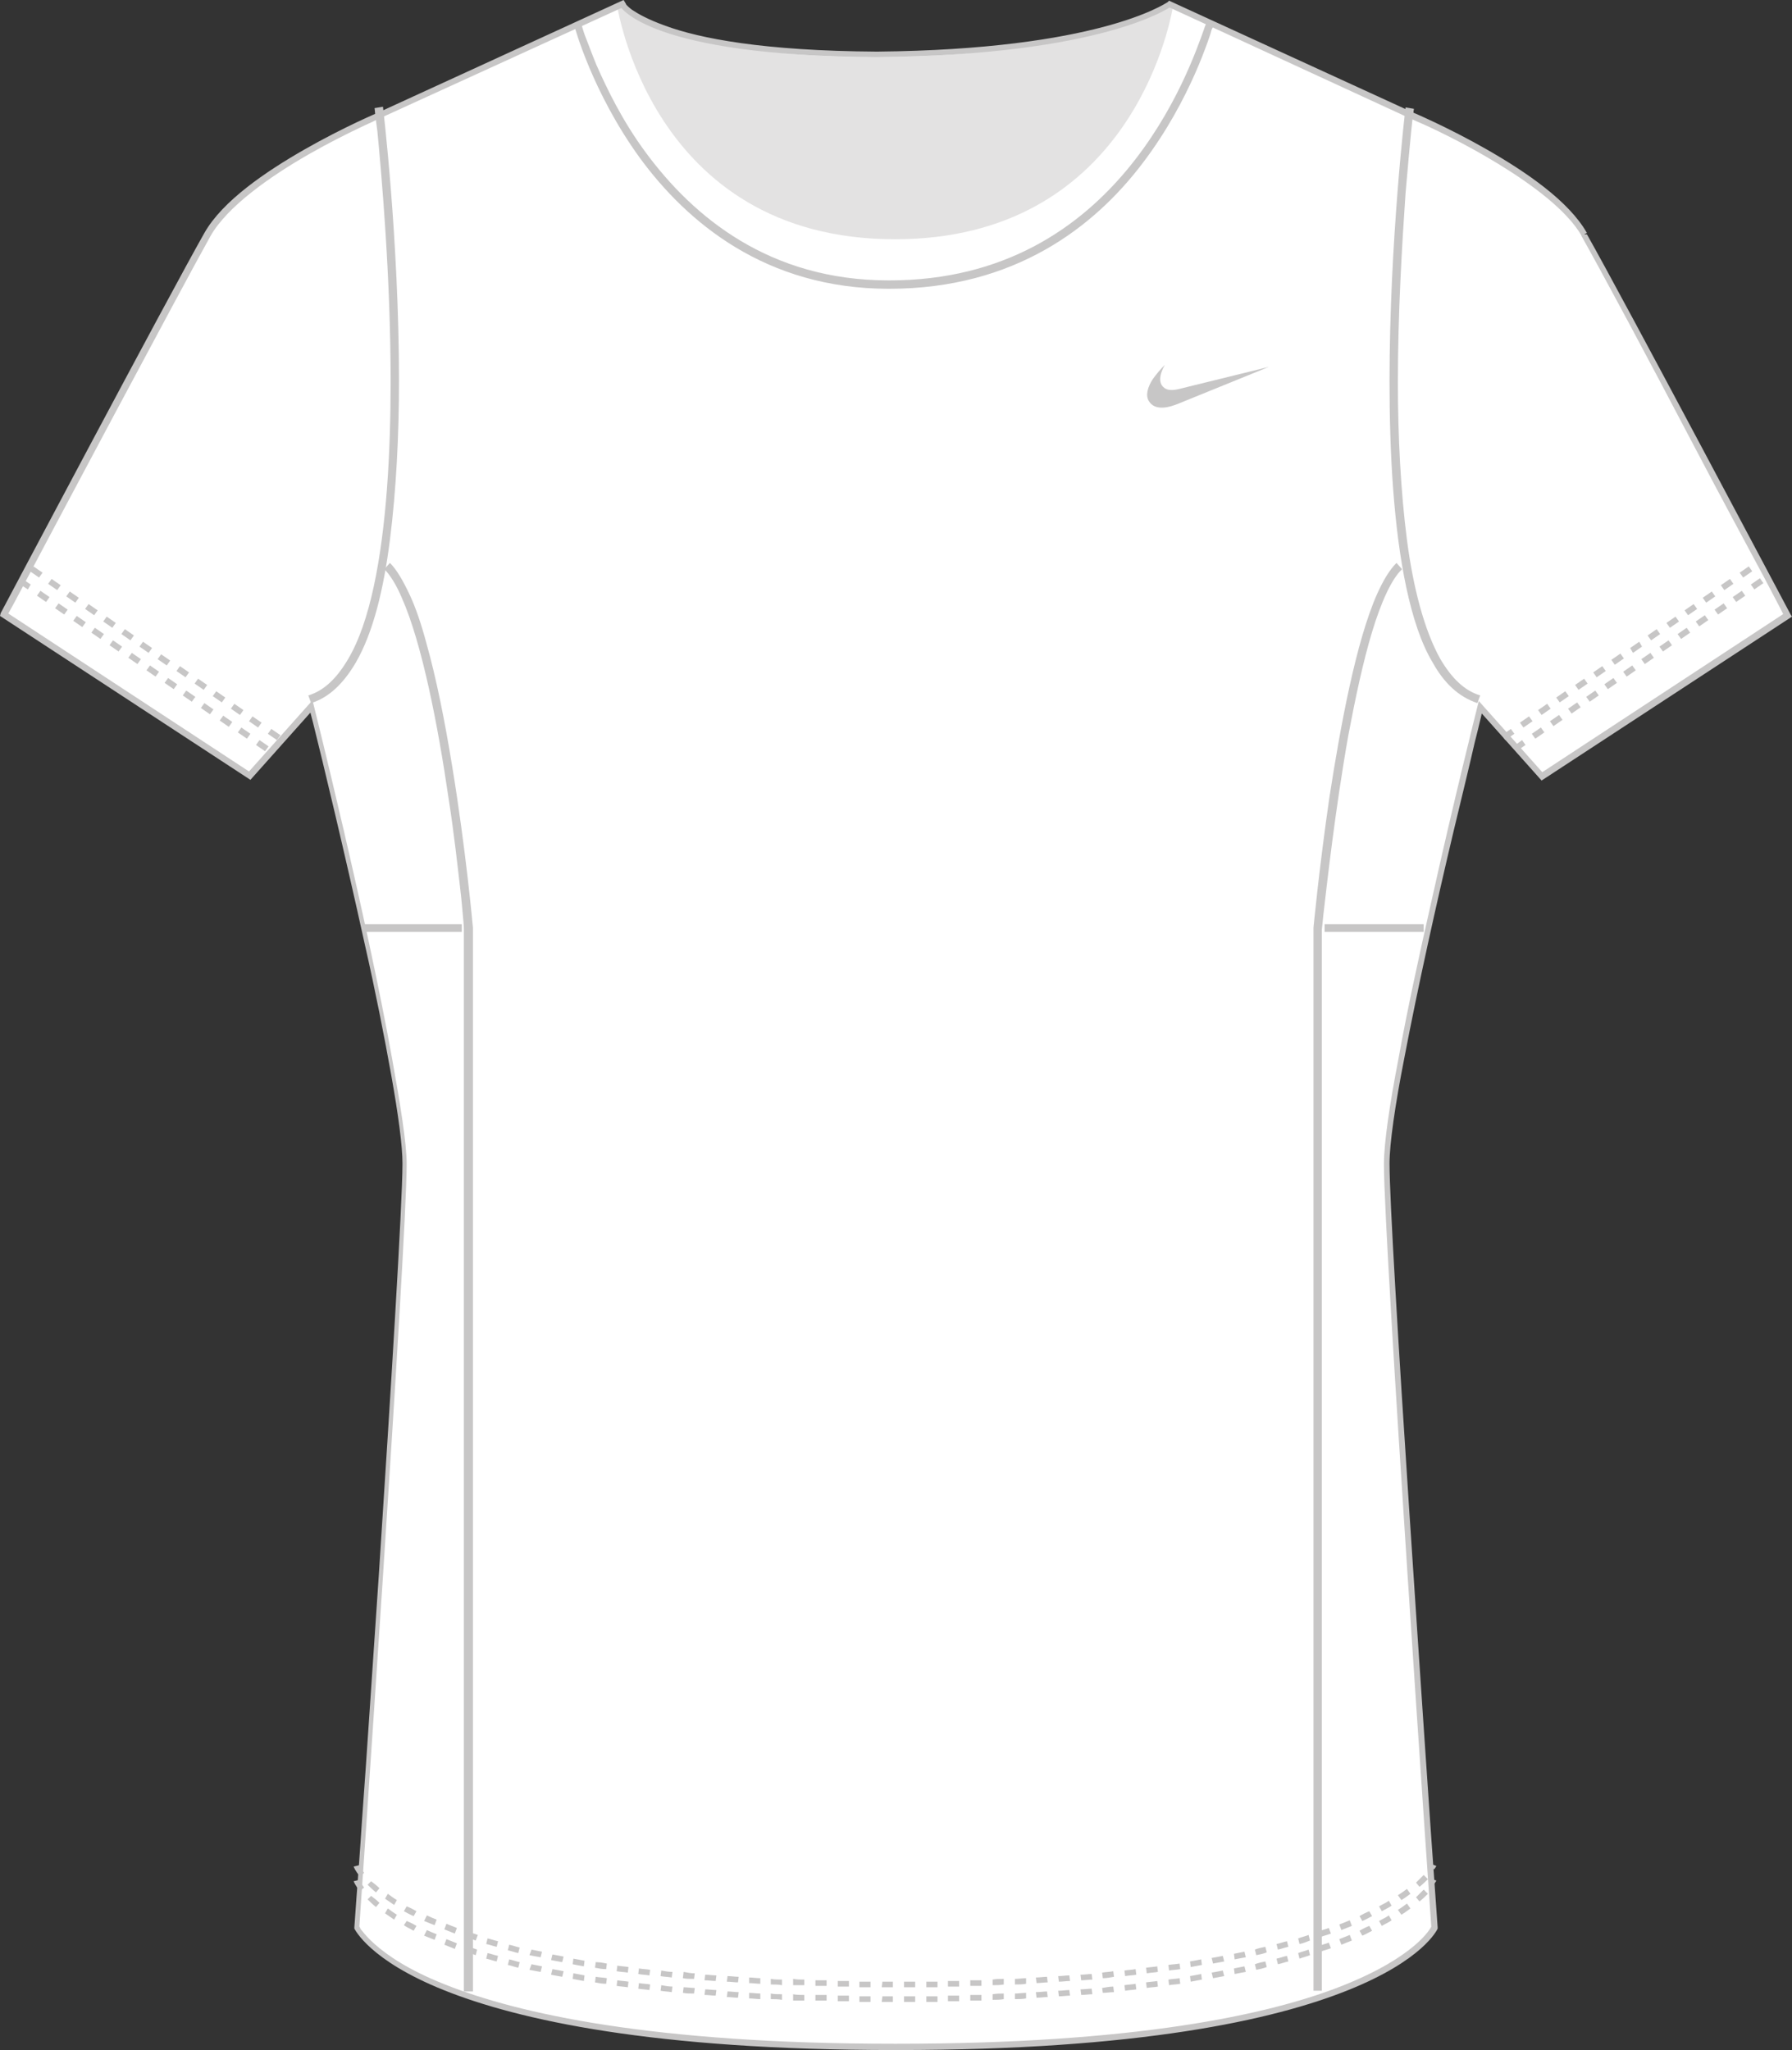 <?xml version="1.0" encoding="utf-8"?>
<svg version="1.1" id="Layer_1" xmlns="http://www.w3.org/2000/svg" xmlns:xlink="http://www.w3.org/1999/xlink" x="0px" y="0px"
	 viewBox="0 0 256.9 293.9" style="enable-background:new 0 0 256.9 293.9;" xml:space="preserve">

<rect x="0" y="0" width="256.9" height="293.9" fill="#333333" stroke="none"/>

<style type="text/css">
	.shirt-colour{fill-rule:evenodd;clip-rule:evenodd;fill:#FFFFFF;}
	.shirt-outlines{fill:#C7C6C6;}
  .shirt-shadow{fill:#C7C6C6;fill-opacity:0.502;}
</style>

<path id="shirt" class="shirt-colour" d="M227.1,33.6c-5-8.8-24.8-17.1-24.8-17.1l-34.7-16c0,0-9.3,6.9-42,7.2C93,7.4,89.2,0.6,89.2,0.6
	l-34.7,16c0,0-19.8,8.3-24.8,17.1c-5,8.8-29.2,54.5-29.2,54.5l35.2,23.1l8.8-9.9c0,0,13.5,53.9,13.5,65.5s-6.9,109.6-6.9,109.6
	s7.7,17.1,77.1,17.1h0.3c69.4,0,77.1-17.1,77.1-17.1s-6.9-98-6.9-109.6s13.5-65.5,13.5-65.5l8.8,9.9l35.2-23.1
	C256.3,88.1,232.1,42.4,227.1,33.6L227.1,33.6z"/>

<g>
	<path class="shirt-shadow" d="M128.3,34.3c-35.2,0-39.9-33.9-39.9-33.9s6.9,7.8,36.9,7.8c27.1,0,40.3-6.4,42.6-7.6l0.3,0.1
		C167.6,4.4,161.4,34.3,128.3,34.3z"/>
	<path class="shirt-outlines" d="M227.1,33.6l0.4-0.2c-2.6-4.6-8.8-8.8-14.4-12c-5.6-3.2-10.6-5.3-10.6-5.3l-0.2,0.4l0.2-0.4L167.6,0.1
		l-0.2,0.2l0,0c-0.5,0.3-10.1,6.8-41.7,7.1l0,0.4l0-0.4c-16.3-0.1-25.4-1.9-30.3-3.7c-2.5-0.9-3.9-1.7-4.8-2.3
		c-0.4-0.3-0.7-0.6-0.8-0.7l-0.1-0.2l0,0l0,0l0,0l0,0l0,0l0,0L89.4,0L54.3,16.1l0.2,0.4l-0.2-0.4c0,0-5,2.1-10.6,5.3
		c-5.6,3.2-11.8,7.4-14.4,12c-5,8.8-29.2,54.5-29.2,54.5L0,88.3l35.9,23.5l9.1-10.2l-0.3-0.3l-0.4,0.1c0,0,0.2,0.8,0.6,2.3
		c1.3,5.2,4.5,18.5,7.4,31.7c1.5,6.6,2.8,13.2,3.8,18.8c1,5.6,1.6,10.1,1.6,12.6c0,5.7-1.7,33.1-3.4,59.1c-0.9,13-1.7,25.6-2.4,35
		c-0.3,4.7-0.6,8.6-0.8,11.2c-0.2,2.7-0.3,4.2-0.3,4.2l0,0.1l0,0.1c0.1,0.1,2.1,4.5,12.8,8.8c10.7,4.3,30,8.6,64.7,8.6h0.3
		c34.7,0,54-4.3,64.7-8.6c10.7-4.3,12.7-8.6,12.8-8.8l0-0.1l0-0.1c0,0-0.1-1.5-0.3-4.2c-0.7-9.5-2.3-33.2-3.8-56
		c-1.5-22.7-2.8-44.3-2.8-49.3c0-2.8,0.8-8.4,2.1-15c1.9-10,4.7-22.6,7.1-32.7c1.2-5,2.3-9.5,3-12.6c0.8-3.1,1.2-5,1.2-5l-0.4-0.1
		l-0.3,0.3l9.1,10.2l35.9-23.5l-0.2-0.3c0,0-24.2-45.7-29.2-54.5L227.1,33.6l-0.4,0.2c2.5,4.4,9.8,18,16.4,30.6
		c3.3,6.3,6.5,12.2,8.9,16.7c1.2,2.2,2.1,4,2.8,5.3c0.7,1.3,1,2,1,2l0.4-0.2l-0.2-0.4l-34.9,22.9l-9.1-10.2l-0.2,0.8
		c0,0-3.4,13.5-6.7,28.4c-1.7,7.5-3.4,15.3-4.6,22c-1.3,6.7-2.1,12.2-2.1,15.2c0,5.8,1.7,33.2,3.4,59.1c1.7,25.9,3.4,50.4,3.4,50.4
		l0.4,0l-0.4-0.2h0c-0.1,0.2-2.2,4.3-12.8,8.5c-10.6,4.2-29.8,8.3-63.9,8.3h-0.3c-34.6,0-53.9-4.3-64.4-8.5
		c-5.3-2.1-8.3-4.2-10.1-5.8c-0.9-0.8-1.4-1.4-1.8-1.9c-0.2-0.2-0.3-0.4-0.3-0.5l-0.1-0.1l0,0h0l-0.4,0.2l0.4,0
		c0,0,1.7-24.5,3.4-50.4c1.7-25.9,3.4-53.3,3.4-59.1c0-3-0.9-8.5-2.1-15.2C52.6,131.6,45,101.2,45,101.2l-0.2-0.8l-9.1,10.2
		L0.8,87.7l-0.2,0.4L1,88.3c0,0,0.4-0.7,1.1-2c4.7-8.9,23.8-44.8,28.1-52.5c2.4-4.2,8.5-8.5,14.1-11.7c2.8-1.6,5.4-2.9,7.3-3.8
		c1-0.5,1.8-0.8,2.3-1.1c0.5-0.2,0.9-0.4,0.9-0.4h0L89.4,1l-0.2-0.4l-0.4,0.2c0.1,0.1,1.1,1.9,6.2,3.7c5.1,1.8,14.3,3.6,30.6,3.7h0
		h0c32.7-0.3,42.1-7.2,42.2-7.2l-0.3-0.3L167.5,1l34.7,16h0c0,0,0.3,0.1,0.9,0.4c1.9,0.8,6.8,3.1,11.7,6.1c4.9,3,9.9,6.7,12,10.4
		L227.1,33.6L227.1,33.6z"/>
	<path class="shirt-outlines" d="M181.9,52.6l-12.8,5.2c-1.4,0.6-3.5,1.2-4.4-0.3c-0.5-0.8-0.2-2,0.6-3.2c0.5-0.7,1.1-1.4,1.7-2
		c-0.3,0.5-1.3,2.4-0.1,3.3c0.5,0.4,1.3,0.4,2.4,0.1L181.9,52.6z"/>
	<path class="shirt-outlines" d="M50.7,269.7c0,0,0.2,0.6,0.9,1.4l0.6-0.5c-0.3-0.4-0.5-0.7-0.6-0.9c-0.1-0.1-0.1-0.2-0.1-0.2l0,0l0,0l-0.1,0
		l0.1,0l0,0l-0.1,0l0.1,0L50.7,269.7z M52.7,272.3c0.3,0.3,0.7,0.7,1.2,1.1l0.5-0.6c-0.4-0.4-0.8-0.7-1.2-1L52.7,272.3L52.7,272.3z
		 M55.2,274.3c0.4,0.3,0.9,0.6,1.3,0.9l0.4-0.7c-0.5-0.3-0.9-0.6-1.3-0.9L55.2,274.3z M57.9,276c0.4,0.3,0.9,0.5,1.4,0.8l0.4-0.7
		c-0.5-0.3-0.9-0.5-1.4-0.7L57.9,276L57.9,276z M60.8,277.5c0.5,0.2,1,0.4,1.5,0.6l0.3-0.8c-0.5-0.2-1-0.4-1.4-0.6L60.8,277.5
		L60.8,277.5z M63.7,278.8c0.5,0.2,1,0.4,1.5,0.6l0.3-0.8c-0.5-0.2-1-0.4-1.5-0.6L63.7,278.8L63.7,278.8z M66.7,279.8
		c0.5,0.2,1,0.3,1.5,0.5l0.2-0.8c-0.5-0.2-1-0.3-1.5-0.5L66.7,279.8L66.7,279.8z M69.7,280.8c0.5,0.1,1,0.3,1.5,0.4l0.2-0.8
		c-0.5-0.1-1-0.3-1.5-0.4L69.7,280.8L69.7,280.8z M72.8,281.7c0.5,0.1,1,0.3,1.5,0.4l0.2-0.8c-0.5-0.1-1-0.3-1.5-0.4L72.8,281.7z
		 M75.9,282.4c0.5,0.1,1,0.2,1.6,0.3l0.2-0.8c-0.5-0.1-1-0.2-1.5-0.3L75.9,282.4L75.9,282.4z M79,283.1c0.5,0.1,1,0.2,1.6,0.3
		l0.2-0.8c-0.5-0.1-1-0.2-1.6-0.3L79,283.1L79,283.1z M82.1,283.7c0.5,0.1,1,0.2,1.6,0.3l0.1-0.8c-0.5-0.1-1-0.2-1.6-0.3L82.1,283.7
		z M85.3,284.2c0.5,0.1,1,0.2,1.6,0.2l0.1-0.8c-0.5-0.1-1-0.1-1.6-0.2L85.3,284.2z M88.4,284.7c0.5,0.1,1,0.1,1.6,0.2l0.1-0.8
		c-0.5-0.1-1.1-0.1-1.6-0.2L88.4,284.7z M91.5,285.1c0.5,0.1,1,0.1,1.6,0.2l0.1-0.8c-0.5-0.1-1.1-0.1-1.6-0.2L91.5,285.1L91.5,285.1
		z M94.7,285.4c0.5,0.1,1,0.1,1.6,0.2l0.1-0.8c-0.5,0-1.1-0.1-1.6-0.2L94.7,285.4L94.7,285.4z M97.9,285.7c0.5,0.1,1,0.1,1.6,0.1
		l0.1-0.8c-0.5,0-1.1-0.1-1.6-0.1L97.9,285.7L97.9,285.7z M101,286c0.5,0,1.1,0.1,1.6,0.1l0.1-0.8c-0.5,0-1.1-0.1-1.6-0.1L101,286z
		 M104.2,286.3c0.5,0,1.1,0.1,1.6,0.1l0.1-0.8c-0.5,0-1.1-0.1-1.6-0.1L104.2,286.3L104.2,286.3z M107.4,286.5c0.5,0,1.1,0.1,1.6,0.1
		l0-0.8c-0.5,0-1.1-0.1-1.6-0.1L107.4,286.5z M110.5,286.6c0.5,0,1.1,0,1.6,0.1l0-0.8c-0.5,0-1.1,0-1.6-0.1L110.5,286.6L110.5,286.6
		z M113.7,286.8c0.5,0,1.1,0,1.6,0l0-0.8c-0.5,0-1.1,0-1.6-0.1L113.7,286.8L113.7,286.8z M116.9,286.8c0.5,0,1.1,0,1.6,0l0-0.8
		c-0.5,0-1.1,0-1.6,0L116.9,286.8L116.9,286.8z M120.1,286.9c0.5,0,1.1,0,1.6,0l0-0.8c-0.5,0-1.1,0-1.6,0L120.1,286.9L120.1,286.9z
		 M123.2,287c0.5,0,1.1,0,1.6,0l0-0.8c-0.5,0-1.1,0-1.6,0L123.2,287L123.2,287z M126.4,287c0.4,0,0.9,0,1.4,0h0.2l0-0.8h-0.2
		c-0.5,0-0.9,0-1.3,0L126.4,287z M129.6,287c0.5,0,1.1,0,1.6,0l0-0.8c-0.5,0-1.1,0-1.6,0L129.6,287L129.6,287z M132.8,287
		c0.5,0,1.1,0,1.6,0l0-0.8c-0.5,0-1.1,0-1.6,0L132.8,287z M135.9,286.9c0.5,0,1.1,0,1.6,0l0-0.8c-0.5,0-1.1,0-1.6,0L135.9,286.9z
		 M139.1,286.8c0.5,0,1.1,0,1.6,0l0-0.8c-0.5,0-1.1,0-1.6,0L139.1,286.8L139.1,286.8z M142.3,286.7c0.5,0,1.1,0,1.6-0.1l0-0.8
		c-0.5,0-1,0-1.6,0.1L142.3,286.7L142.3,286.7z M145.5,286.6c0.5,0,1.1,0,1.6-0.1l0-0.8c-0.5,0-1.1,0.1-1.6,0.1L145.5,286.6z
		 M148.6,286.4c0.5,0,1.1-0.1,1.6-0.1l-0.1-0.8c-0.5,0-1,0.1-1.6,0.1L148.6,286.4L148.6,286.4z M151.8,286.2c0.5,0,1.1-0.1,1.6-0.1
		l-0.1-0.8c-0.5,0-1,0.1-1.6,0.1L151.8,286.2z M155,286c0.5,0,1.1-0.1,1.6-0.1l-0.1-0.8c-0.5,0-1,0.1-1.6,0.1L155,286z M158.1,285.7
		c0.5,0,1.1-0.1,1.6-0.1l-0.1-0.8c-0.5,0-1,0.1-1.6,0.2L158.1,285.7L158.1,285.7z M161.3,285.4c0.5-0.1,1.1-0.1,1.6-0.2l-0.1-0.8
		c-0.5,0.1-1,0.1-1.6,0.2L161.3,285.4L161.3,285.4z M164.4,285c0.5-0.1,1.1-0.1,1.6-0.2l-0.1-0.8c-0.5,0.1-1,0.1-1.6,0.2L164.4,285z
		 M167.6,284.6c0.5-0.1,1.1-0.1,1.6-0.2l-0.1-0.8c-0.5,0.1-1,0.1-1.6,0.2L167.6,284.6L167.6,284.6z M170.7,284.1
		c0.5-0.1,1.1-0.2,1.6-0.3l-0.1-0.8c-0.5,0.1-1,0.2-1.6,0.3L170.7,284.1L170.7,284.1z M173.9,283.6c0.5-0.1,1.1-0.2,1.6-0.3
		l-0.2-0.8c-0.5,0.1-1,0.2-1.6,0.3L173.9,283.6z M177,283c0.5-0.1,1-0.2,1.6-0.3l-0.2-0.8c-0.5,0.1-1,0.2-1.5,0.3L177,283z
		 M180.1,282.4c0.5-0.1,1-0.2,1.5-0.4l-0.2-0.8c-0.5,0.1-1,0.2-1.5,0.4L180.1,282.4L180.1,282.4z M183.2,281.6
		c0.5-0.1,1-0.3,1.5-0.4l-0.2-0.8c-0.5,0.1-1,0.3-1.5,0.4L183.2,281.6L183.2,281.6z M186.3,280.8c0.5-0.2,1-0.3,1.5-0.5l-0.2-0.8
		c-0.5,0.2-1,0.3-1.5,0.5L186.3,280.8L186.3,280.8z M189.3,279.8c0.5-0.2,1-0.3,1.5-0.5l-0.3-0.8c-0.5,0.2-1,0.3-1.5,0.5
		L189.3,279.8L189.3,279.8z M192.3,278.8c0.5-0.2,1-0.4,1.5-0.6l-0.3-0.8c-0.5,0.2-1,0.4-1.5,0.6L192.3,278.8z M195.3,277.5
		c0.5-0.2,1-0.5,1.4-0.7l-0.4-0.7c-0.5,0.2-0.9,0.4-1.4,0.7L195.3,277.5z M198.1,276.1c0.5-0.3,1-0.5,1.4-0.8l-0.4-0.7
		c-0.4,0.3-0.9,0.5-1.4,0.8L198.1,276.1L198.1,276.1z M200.9,274.5c0.5-0.3,0.9-0.6,1.3-0.9l-0.5-0.7c-0.4,0.3-0.8,0.6-1.3,0.9
		L200.9,274.5L200.9,274.5z M203.5,272.6c0.5-0.4,0.9-0.8,1.2-1.1l-0.6-0.6c-0.3,0.3-0.7,0.7-1.1,1.1L203.5,272.6z M205.6,270.1
		c0.2-0.3,0.3-0.4,0.3-0.5l-0.8-0.3l0,0l0,0l0,0l0,0l0,0c0,0-0.1,0.1-0.2,0.3L205.6,270.1z"/>
	<path class="shirt-outlines" d="M50.7,267.6c0,0,0.2,0.6,0.9,1.4l0.6-0.5c-0.3-0.4-0.5-0.7-0.6-0.9c-0.1-0.1-0.1-0.2-0.1-0.2l0,0l0,0l-0.1,0
		l0.1,0l0,0l-0.1,0l0.1,0L50.7,267.6z M52.7,270.2c0.3,0.3,0.7,0.7,1.2,1.1l0.5-0.6c-0.4-0.4-0.8-0.7-1.2-1L52.7,270.2z M55.2,272.2
		c0.4,0.3,0.9,0.6,1.3,0.9l0.4-0.7c-0.5-0.3-0.9-0.6-1.3-0.9L55.2,272.2L55.2,272.2z M57.9,274c0.4,0.2,0.9,0.5,1.4,0.7l0.4-0.7
		c-0.5-0.3-0.9-0.5-1.4-0.7L57.9,274z M60.8,275.4c0.5,0.2,1,0.4,1.5,0.6l0.3-0.8c-0.5-0.2-1-0.4-1.4-0.6L60.8,275.4L60.8,275.4z
		 M63.7,276.6c0.5,0.2,1,0.4,1.5,0.6l0.3-0.8c-0.5-0.2-1-0.4-1.5-0.6L63.7,276.6z M66.7,277.7c0.5,0.2,1,0.3,1.5,0.5l0.3-0.8
		c-0.5-0.2-1-0.3-1.5-0.5L66.7,277.7L66.7,277.7z M69.7,278.7c0.5,0.1,1,0.3,1.5,0.4l0.2-0.8c-0.5-0.1-1-0.3-1.5-0.4L69.7,278.7
		L69.7,278.7z M72.8,279.6c0.5,0.1,1,0.3,1.5,0.4l0.2-0.8c-0.5-0.1-1-0.3-1.5-0.4L72.8,279.6z M75.9,280.3c0.5,0.1,1,0.2,1.6,0.3
		l0.2-0.8c-0.5-0.1-1-0.2-1.5-0.3L75.9,280.3L75.9,280.3z M79,281c0.5,0.1,1,0.2,1.6,0.3l0.2-0.8c-0.5-0.1-1-0.2-1.6-0.3L79,281
		L79,281z M82.1,281.6c0.5,0.1,1,0.2,1.6,0.3l0.1-0.8c-0.5-0.1-1-0.2-1.6-0.3L82.1,281.6z M85.3,282.1c0.5,0.1,1,0.2,1.6,0.2
		l0.1-0.8c-0.5-0.1-1-0.2-1.6-0.2L85.3,282.1z M88.4,282.6c0.5,0.1,1,0.1,1.6,0.2l0.1-0.8c-0.5-0.1-1.1-0.1-1.6-0.2L88.4,282.6z
		 M91.5,283c0.5,0.1,1,0.1,1.6,0.2l0.1-0.8c-0.5-0.1-1.1-0.1-1.6-0.2L91.5,283L91.5,283z M94.7,283.3c0.5,0.1,1,0.1,1.6,0.2l0.1-0.8
		c-0.5,0-1.1-0.1-1.6-0.2L94.7,283.3L94.7,283.3z M97.9,283.6c0.5,0.1,1,0.1,1.6,0.1l0.1-0.8c-0.5,0-1.1-0.1-1.6-0.2L97.9,283.6
		L97.9,283.6z M101,283.9c0.5,0,1.1,0.1,1.6,0.1l0.1-0.8c-0.5,0-1.1-0.1-1.6-0.1L101,283.9z M104.2,284.1c0.5,0,1.1,0.1,1.6,0.1
		l0.1-0.8c-0.5,0-1.1-0.1-1.6-0.1L104.2,284.1L104.2,284.1z M107.4,284.3c0.5,0,1.1,0.1,1.6,0.1l0-0.8c-0.5,0-1.1-0.1-1.6-0.1
		L107.4,284.3L107.4,284.3z M110.5,284.5c0.5,0,1.1,0,1.6,0.1l0-0.8c-0.5,0-1.1,0-1.6-0.1L110.5,284.5z M113.7,284.6
		c0.5,0,1.1,0,1.6,0l0-0.8c-0.5,0-1.1,0-1.6-0.1L113.7,284.6z M116.9,284.7c0.5,0,1.1,0,1.6,0l0-0.8c-0.5,0-1.1,0-1.6,0L116.9,284.7
		L116.9,284.7z M120.1,284.8c0.5,0,1.1,0,1.6,0l0-0.8c-0.5,0-1.1,0-1.6,0L120.1,284.8z M123.2,284.9c0.5,0,1.1,0,1.6,0l0-0.8
		c-0.5,0-1.1,0-1.6,0L123.2,284.9L123.2,284.9z M126.4,284.9c0.4,0,0.9,0,1.4,0h0.2v-0.8h-0.2c-0.5,0-0.9,0-1.3,0L126.4,284.9z
		 M129.6,284.9c0.5,0,1.1,0,1.6,0l0-0.8c-0.5,0-1.1,0-1.6,0L129.6,284.9z M132.8,284.9c0.5,0,1.1,0,1.6,0l0-0.8c-0.5,0-1.1,0-1.6,0
		L132.8,284.9L132.8,284.9z M135.9,284.8c0.5,0,1.1,0,1.6,0l0-0.8c-0.5,0-1.1,0-1.6,0L135.9,284.8z M139.1,284.7c0.5,0,1.1,0,1.6,0
		l0-0.8c-0.5,0-1.1,0-1.6,0L139.1,284.7L139.1,284.7z M142.3,284.6c0.5,0,1.1,0,1.6-0.1l0-0.8c-0.5,0-1.1,0-1.6,0.1L142.3,284.6z
		 M145.5,284.5c0.5,0,1.1,0,1.6-0.1l0-0.8c-0.5,0-1.1,0.1-1.6,0.1L145.5,284.5L145.5,284.5z M148.6,284.3c0.5,0,1.1-0.1,1.6-0.1
		l-0.1-0.8c-0.5,0-1,0.1-1.6,0.1L148.6,284.3L148.6,284.3z M151.8,284.1c0.5,0,1.1-0.1,1.6-0.1l-0.1-0.8c-0.5,0-1,0.1-1.6,0.1
		L151.8,284.1z M155,283.9c0.5,0,1.1-0.1,1.6-0.1l-0.1-0.8c-0.5,0-1,0.1-1.6,0.1L155,283.9L155,283.9z M158.1,283.6
		c0.5,0,1.1-0.1,1.6-0.2l-0.1-0.8c-0.5,0.1-1,0.1-1.6,0.2L158.1,283.6L158.1,283.6z M161.3,283.3c0.5-0.1,1.1-0.1,1.6-0.2l-0.1-0.8
		c-0.5,0.1-1,0.1-1.6,0.2L161.3,283.3z M164.4,282.9c0.5-0.1,1.1-0.1,1.6-0.2l-0.1-0.8c-0.5,0.1-1,0.1-1.6,0.2L164.4,282.9
		L164.4,282.9z M167.6,282.5c0.5-0.1,1.1-0.1,1.6-0.2l-0.1-0.8c-0.5,0.1-1,0.1-1.6,0.2L167.6,282.5L167.6,282.5z M170.7,282
		c0.5-0.1,1.1-0.2,1.6-0.3l-0.1-0.8c-0.5,0.1-1,0.2-1.6,0.3L170.7,282L170.7,282z M173.9,281.5c0.5-0.1,1.1-0.2,1.6-0.3l-0.2-0.8
		c-0.5,0.1-1,0.2-1.6,0.3L173.9,281.5L173.9,281.5z M177,280.9c0.5-0.1,1-0.2,1.6-0.3l-0.2-0.8c-0.5,0.1-1,0.2-1.5,0.3L177,280.9z
		 M180.1,280.3c0.5-0.1,1-0.2,1.5-0.4l-0.2-0.8c-0.5,0.1-1,0.2-1.5,0.4L180.1,280.3z M183.2,279.5c0.5-0.1,1-0.3,1.5-0.4l-0.2-0.8
		c-0.5,0.1-1,0.3-1.5,0.4L183.2,279.5z M186.3,278.7c0.5-0.1,1-0.3,1.5-0.5l-0.2-0.8c-0.5,0.2-1,0.3-1.5,0.5L186.3,278.7
		L186.3,278.7z M189.3,277.7c0.5-0.2,1-0.3,1.5-0.5l-0.3-0.8c-0.5,0.2-1,0.3-1.5,0.5L189.3,277.7z M192.3,276.7
		c0.5-0.2,1-0.4,1.5-0.6l-0.3-0.8c-0.5,0.2-1,0.4-1.5,0.6L192.3,276.7L192.3,276.7z M195.3,275.4c0.5-0.2,1-0.5,1.4-0.7l-0.4-0.7
		c-0.5,0.2-0.9,0.4-1.4,0.7L195.3,275.4L195.3,275.4z M198.1,274c0.5-0.3,1-0.5,1.4-0.8l-0.4-0.7c-0.4,0.3-0.9,0.5-1.4,0.8
		L198.1,274z M200.9,272.4c0.5-0.3,0.9-0.6,1.3-0.9l-0.5-0.7c-0.4,0.3-0.8,0.6-1.3,0.9L200.9,272.4z M203.5,270.5
		c0.5-0.4,0.9-0.8,1.2-1.1l-0.6-0.6c-0.3,0.3-0.7,0.7-1.1,1.1L203.5,270.5z M205.6,268c0.2-0.3,0.3-0.4,0.3-0.5l-0.8-0.3l0,0l0,0
		l0,0l0,0l0,0c0,0-0.1,0.1-0.2,0.3L205.6,268L205.6,268z"/>
	<path class="shirt-outlines" d="M82.4,3.9c0,0,2.5,9.3,9.3,18.7c6.8,9.3,18.1,18.8,35.7,18.8h0.1c18,0,29.4-8.9,36.3-18
		c3.5-4.6,5.9-9.2,7.5-12.8c0.8-1.8,1.4-3.4,1.8-4.5c0.2-0.6,0.4-1.1,0.5-1.5c0.1-0.4,0.2-0.6,0.3-0.7l-1-0.5
		c-0.1,0.2-0.2,0.5-0.3,0.8c-1,2.8-4.1,11.8-11,20.1c-6.9,8.3-17.6,15.9-34.1,15.9h-0.1h0c-17.1,0-28-9.1-34.8-18.3
		c-3.4-4.6-5.6-9.2-7.1-12.6c-0.7-1.7-1.2-3.1-1.6-4.1c-0.2-0.5-0.3-0.9-0.4-1.2c-0.1-0.3-0.1-0.4-0.1-0.4L82.4,3.9L82.4,3.9z"/>
	<path class="shirt-outlines" d="M201.5,15.4c0,0-2.3,19.1-2.3,39.3c0,10.4,0.6,21,2.4,29.5c0.9,4.2,2.1,8,3.8,10.8c1.6,2.9,3.7,4.9,6.4,5.8
		l0.4-1.1c-2.3-0.7-4.1-2.5-5.7-5.2c-2.3-4.1-3.9-10.2-4.8-17.1c-0.9-7-1.3-14.9-1.3-22.6c0-10,0.6-19.8,1.1-27.1
		c0.3-3.6,0.6-6.7,0.8-8.8c0.2-2.1,0.4-3.3,0.4-3.3L201.5,15.4z"/>
	<path class="shirt-outlines" d="M217.4,107.7l1.3-0.9l-0.5-0.7L217,107L217.4,107.7z M220.1,105.9l1.3-0.9l-0.5-0.7l-1.3,0.9L220.1,105.9
		L220.1,105.9z M222.7,104.1l1.3-0.9l-0.5-0.7l-1.3,0.9L222.7,104.1z M225.3,102.3l1.3-0.9l-0.5-0.7l-1.3,0.9L225.3,102.3
		L225.3,102.3z M227.9,100.6l1.3-0.9l-0.5-0.7l-1.3,0.9L227.9,100.6L227.9,100.6z M230.5,98.8l1.3-0.9l-0.5-0.7l-1.3,0.9L230.5,98.8
		z M233.2,97l1.3-0.9l-0.5-0.7l-1.3,0.9L233.2,97z M235.8,95.2l1.3-0.9l-0.5-0.7l-1.3,0.9L235.8,95.2L235.8,95.2z M238.4,93.4
		l1.3-0.9l-0.5-0.7l-1.3,0.9L238.4,93.4L238.4,93.4z M241,91.6l1.3-0.9l-0.5-0.7l-1.3,0.9L241,91.6z M243.6,89.8l1.3-0.9l-0.5-0.7
		l-1.3,0.9L243.6,89.8z M246.3,88.1l1.3-0.9l-0.5-0.7l-1.3,0.9L246.3,88.1z M248.9,86.3l1.3-0.9l-0.5-0.7l-1.3,0.9L248.9,86.3z
		 M251.5,84.5l1.3-0.9l-0.5-0.7l-1.3,0.9L251.5,84.5L251.5,84.5z"/>
	<path class="shirt-outlines" d="M215.8,106.1l1.3-0.9l-0.5-0.7l-1.3,0.9L215.8,106.1L215.8,106.1z M218.4,104.3l1.3-0.9l-0.5-0.7l-1.3,0.9
		L218.4,104.3z M221,102.5l1.3-0.9l-0.5-0.7l-1.3,0.9L221,102.5L221,102.5z M223.6,100.7l1.3-0.9l-0.5-0.7l-1.3,0.9L223.6,100.7z
		 M226.3,98.9l1.3-0.9l-0.5-0.7l-1.3,0.9L226.3,98.9z M228.9,97.1l1.3-0.9l-0.5-0.7l-1.3,0.9L228.9,97.1z M231.5,95.3l1.3-0.9
		l-0.5-0.7l-1.3,0.9L231.5,95.3L231.5,95.3z M234.1,93.6l1.3-0.9L235,92l-1.3,0.9L234.1,93.6z M236.7,91.8l1.3-0.9l-0.5-0.7
		l-1.3,0.9L236.7,91.8L236.7,91.8z M239.4,90l1.3-0.9l-0.5-0.7l-1.3,0.9L239.4,90L239.4,90z M242,88.2l1.3-0.9l-0.5-0.7l-1.3,0.9
		L242,88.2z M244.6,86.4l1.3-0.9l-0.5-0.7l-1.3,0.9L244.6,86.4L244.6,86.4z M247.2,84.6l1.3-0.9l-0.5-0.7l-1.3,0.9L247.2,84.6z
		 M249.9,82.8l1.3-0.9l-0.5-0.7l-1.3,0.9L249.9,82.8L249.9,82.8z"/>
	<path class="shirt-outlines" d="M53.7,15.5c0,0,0.1,1.2,0.4,3.3c0.6,6.3,1.9,20.8,1.9,35.9c0,10.3-0.6,20.9-2.4,29.3
		c-0.9,4.2-2.1,7.8-3.7,10.5c-1.6,2.7-3.4,4.5-5.7,5.2l0.4,1.1c2.6-0.8,4.7-2.9,6.4-5.8c2.5-4.3,4-10.5,4.9-17.6
		c0.9-7.1,1.3-15,1.3-22.8c0-20.2-2.3-39.3-2.3-39.3L53.7,15.5L53.7,15.5z"/>
	<path class="shirt-outlines" d="M38.5,107l-1.3-0.9l-0.5,0.7l1.3,0.9L38.5,107z M35.9,105.2l-1.3-0.9l-0.5,0.7l1.3,0.9L35.9,105.2z
		 M33.3,103.5l-1.3-0.9l-0.5,0.7l1.3,0.9L33.3,103.5z M30.6,101.7l-1.3-0.9l-0.5,0.7l1.3,0.9L30.6,101.7L30.6,101.7z M28,99.9
		L26.7,99l-0.5,0.7l1.3,0.9L28,99.9z M25.4,98.1l-1.3-0.9l-0.5,0.7l1.3,0.9L25.4,98.1z M22.8,96.3l-1.3-0.9L21,96.1l1.3,0.9
		L22.8,96.3z M20.2,94.5l-1.3-0.9l-0.5,0.7l1.3,0.9L20.2,94.5z M17.5,92.7l-1.3-0.9l-0.5,0.7l1.3,0.9L17.5,92.7L17.5,92.7z
		 M14.9,90.9l-1.3-0.9l-0.5,0.7l1.3,0.9L14.9,90.9L14.9,90.9z M12.3,89.2L11,88.3l-0.5,0.7l1.3,0.9L12.3,89.2z M9.7,87.4l-1.3-0.9
		l-0.5,0.7l1.3,0.9L9.7,87.4z M7.1,85.6l-1.3-0.9l-0.5,0.7l1.3,0.9L7.1,85.6z M4.4,83.8l-1.3-0.9l-0.5,0.7L4,84.5L4.4,83.8z"/>
	<path class="shirt-outlines" d="M40.2,105.4l-1.3-0.9l-0.5,0.7l1.3,0.9L40.2,105.4z M37.5,103.6l-1.3-0.9l-0.5,0.7l1.3,0.9L37.5,103.6z
		 M34.9,101.8l-1.3-0.9l-0.5,0.7l1.3,0.9L34.9,101.8z M32.3,100L31,99.1l-0.5,0.7l1.3,0.9L32.3,100z M29.7,98.2l-1.3-0.9L27.9,98
		l1.3,0.9L29.7,98.2L29.7,98.2z M27.1,96.4l-1.3-0.9l-0.5,0.7l1.3,0.9L27.1,96.4z M24.4,94.7l-1.3-0.9l-0.5,0.7l1.3,0.9L24.4,94.7z
		 M21.8,92.9L20.5,92L20,92.7l1.3,0.9L21.8,92.9L21.8,92.9z M19.2,91.1l-1.3-0.9l-0.5,0.7l1.3,0.9L19.2,91.1z M16.6,89.3l-1.3-0.9
		l-0.5,0.7l1.3,0.9L16.6,89.3z M14,87.5l-1.3-0.9l-0.5,0.7l1.3,0.9L14,87.5z M11.3,85.7L10,84.8l-0.5,0.7l1.3,0.9L11.3,85.7
		L11.3,85.7z M8.7,83.9L7.4,83l-0.5,0.7l1.3,0.9L8.7,83.9z M6.1,82.1l-1.3-0.9l-0.5,0.7l1.3,0.9L6.1,82.1z"/>
	<polygon class="shirt-outlines" points="52,133.6 66.2,133.6 66.2,132.5 52,132.5 	"/>
	<path class="shirt-outlines" d="M67.8,285.4V133l0,0c0,0-1-11.2-3-23.3c-1-6.1-2.2-12.3-3.7-17.6c-0.7-2.6-1.5-5-2.4-6.9
		c-0.9-1.9-1.8-3.5-2.8-4.5l-0.8,0.9c0.8,0.8,1.7,2.2,2.5,4.1c2.9,6.5,5.2,18.4,6.7,28.7c0.8,5.1,1.3,9.8,1.7,13.2
		c0.2,1.7,0.3,3.1,0.4,4.1c0.1,1,0.1,1.5,0.1,1.5l0.6-0.1h-0.6v152.4H67.8z"/>
	<polygon class="shirt-outlines" points="189.9,133.6 204.1,133.6 204.1,132.5 189.9,132.5 	"/>
	<path class="shirt-outlines" d="M189.5,285.4V133.1h-0.6l0.6,0.1c0,0,0.1-0.7,0.2-1.9c0.5-4.3,1.7-15.2,3.6-25.9c1-5.3,2.1-10.5,3.4-14.8
		c1.3-4.3,2.8-7.6,4.3-9l-0.8-0.9c-1,1-1.9,2.5-2.8,4.5c-3,6.8-5.2,18.7-6.8,29c-1.5,10.3-2.3,18.8-2.3,18.8l0,0v152.4H189.5z"/>
</g>
</svg>
